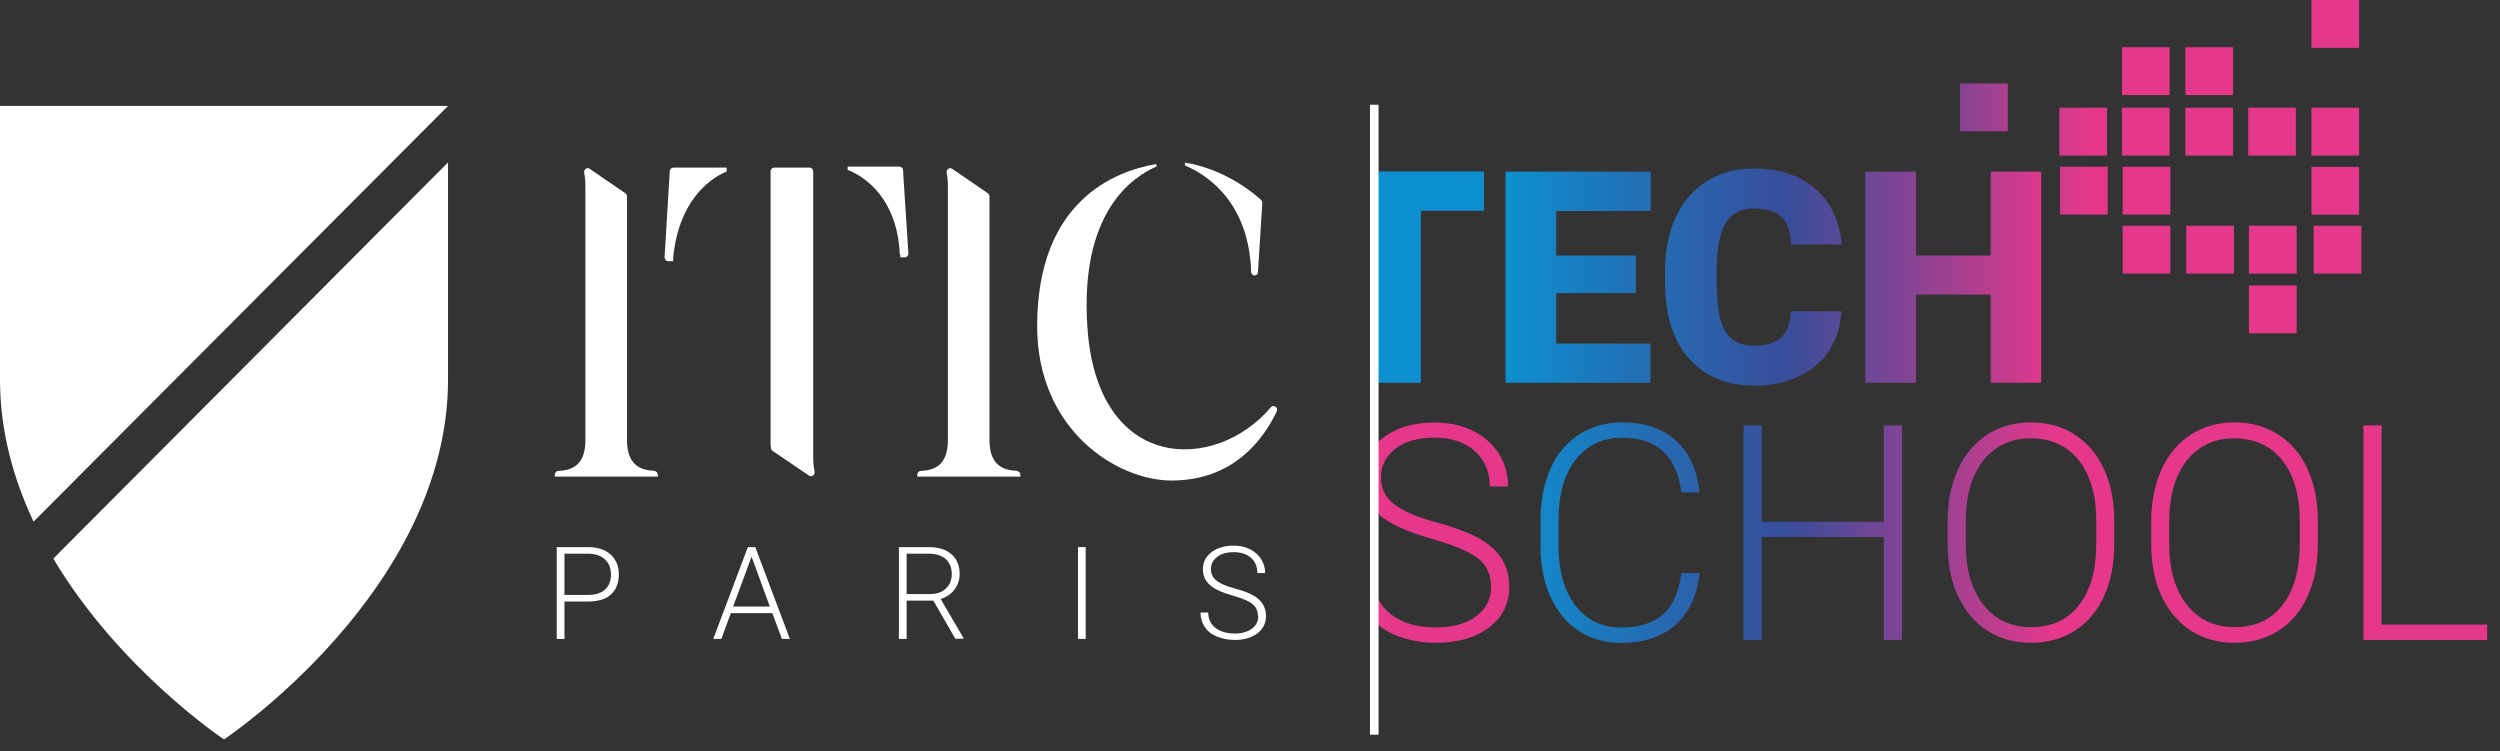 <svg width="173" height="52" viewBox="0 0 173 52" fill="none" xmlns="http://www.w3.org/2000/svg">
<rect x="0" y="0" width="173" height="52" fill="#333333" stroke="none"/>
<path d="M102.693 14.589H98.325V26.488H94.811V14.589H95.098V11.867H102.693V14.589Z" fill="url(#paint0_linear_335_298)"/>
<path d="M113.205 20.281H107.687V23.776H114.212V26.488H104.183V11.878H114.233V14.6H107.687V17.683H113.205V20.291V20.281Z" fill="url(#paint1_linear_335_298)"/>
<path d="M127.418 21.539C127.366 22.559 127.099 23.456 126.596 24.23C126.092 25.013 125.393 25.611 124.489 26.044C123.585 26.477 122.557 26.684 121.396 26.684C119.484 26.684 117.974 26.055 116.874 24.807C115.775 23.56 115.22 21.786 115.22 19.508V18.786C115.22 17.353 115.466 16.105 115.97 15.023C116.463 13.95 117.183 13.115 118.118 12.538C119.053 11.95 120.132 11.661 121.355 11.661C123.122 11.661 124.54 12.125 125.619 13.063C126.688 14.002 127.305 15.28 127.449 16.92H123.944C123.914 16.033 123.698 15.394 123.276 15.002C122.855 14.61 122.218 14.425 121.355 14.425C120.492 14.425 119.844 14.754 119.433 15.404C119.022 16.064 118.816 17.105 118.796 18.549V19.58C118.796 21.137 118.991 22.25 119.382 22.92C119.772 23.59 120.44 23.921 121.396 23.921C122.208 23.921 122.824 23.735 123.246 23.353C123.677 22.972 123.903 22.364 123.924 21.539H127.418Z" fill="url(#paint2_linear_335_298)"/>
<path d="M141.25 26.488H137.756V20.384H132.587V26.488H129.072V11.878H132.587V17.683H137.756V11.878H141.25V26.488Z" fill="url(#paint3_linear_335_298)"/>
<path d="M95.818 35.901C96.527 36.407 97.637 36.881 99.168 37.314C100.699 37.747 101.748 38.201 102.323 38.675C102.899 39.149 103.186 39.809 103.186 40.623C103.186 41.438 102.837 42.139 102.138 42.655C101.439 43.17 100.514 43.418 99.364 43.418C98.069 43.418 97.031 43.119 96.25 42.51C95.469 41.902 95.078 41.077 95.078 40.036V42.861C95.335 43.294 95.859 43.645 96.496 43.923C97.37 44.294 98.326 44.48 99.364 44.48C100.884 44.48 102.118 44.129 103.042 43.418C103.978 42.706 104.44 41.768 104.44 40.603C104.44 39.861 104.265 39.221 103.926 38.675C103.577 38.128 103.063 37.664 102.385 37.273C101.696 36.881 100.699 36.499 99.364 36.139C98.028 35.778 97.072 35.355 96.466 34.881C95.859 34.406 95.561 33.788 95.561 33.035C95.561 32.221 95.9 31.561 96.568 31.045C97.236 30.54 98.141 30.282 99.271 30.282C100.401 30.282 101.367 30.591 102.056 31.21C102.744 31.829 103.094 32.643 103.094 33.664H104.358C104.358 32.829 104.142 32.066 103.721 31.396C103.299 30.725 102.693 30.189 101.912 29.808C101.141 29.426 100.258 29.241 99.271 29.241C97.822 29.241 96.63 29.591 95.695 30.303C95.386 30.54 95.13 30.808 95.037 31.097V35.045C95.14 35.365 95.438 35.654 95.798 35.912L95.818 35.901Z" fill="url(#paint4_linear_335_298)"/>
<path d="M109.053 31.798C109.845 30.787 110.913 30.292 112.259 30.292C114.674 30.292 116.041 31.55 116.349 34.076H117.613C117.459 32.561 116.935 31.375 116.01 30.519C115.096 29.663 113.842 29.23 112.259 29.23C111.139 29.23 110.143 29.509 109.279 30.066C108.416 30.622 107.748 31.406 107.296 32.427C106.844 33.447 106.607 34.612 106.607 35.932V37.86C106.607 39.159 106.844 40.314 107.306 41.325C107.769 42.335 108.416 43.119 109.259 43.665C110.101 44.212 111.078 44.49 112.167 44.49C113.739 44.49 114.993 44.078 115.938 43.242C116.884 42.417 117.439 41.221 117.613 39.654H116.349C116.195 40.912 115.784 41.85 115.116 42.479C114.448 43.108 113.462 43.418 112.157 43.418C110.852 43.418 109.783 42.912 109.012 41.892C108.231 40.871 107.851 39.5 107.851 37.788V35.973C107.851 34.2 108.252 32.808 109.043 31.798H109.053Z" fill="url(#paint5_linear_335_298)"/>
<path d="M130.357 36.108H121.91V29.436H120.656V44.284H121.91V37.159H130.357V44.284H131.621V29.436H130.357V36.108Z" fill="url(#paint6_linear_335_298)"/>
<path d="M143.551 30.055C142.678 29.509 141.681 29.23 140.54 29.23C139.4 29.23 138.393 29.509 137.519 30.076C136.646 30.633 135.967 31.437 135.495 32.478C135.022 33.52 134.775 34.715 134.775 36.077V37.602C134.775 39.706 135.31 41.386 136.368 42.624C137.427 43.861 138.824 44.48 140.551 44.48C141.691 44.48 142.709 44.201 143.582 43.644C144.456 43.088 145.124 42.294 145.596 41.263C146.069 40.232 146.306 39.025 146.306 37.664V35.891C146.285 34.561 146.038 33.396 145.566 32.396C145.093 31.385 144.415 30.612 143.551 30.066V30.055ZM145.062 37.623C145.062 39.438 144.661 40.85 143.87 41.871C143.079 42.892 141.969 43.397 140.561 43.397C139.153 43.397 138.064 42.882 137.252 41.85C136.44 40.819 136.029 39.427 136.029 37.664V36.118C136.029 34.293 136.44 32.88 137.252 31.86C138.064 30.839 139.163 30.334 140.54 30.334C141.918 30.334 143.048 30.839 143.849 31.849C144.651 32.86 145.062 34.262 145.062 36.046V37.613V37.623Z" fill="url(#paint7_linear_335_298)"/>
<path d="M157.641 30.055C156.768 29.509 155.771 29.23 154.63 29.23C153.49 29.23 152.483 29.509 151.609 30.076C150.736 30.633 150.057 31.437 149.585 32.478C149.112 33.52 148.865 34.715 148.865 36.077V37.602C148.865 39.706 149.4 41.386 150.458 42.624C151.517 43.861 152.914 44.48 154.641 44.48C155.781 44.48 156.799 44.201 157.672 43.644C158.546 43.088 159.214 42.294 159.686 41.263C160.159 40.232 160.395 39.025 160.395 37.664V35.891C160.375 34.561 160.128 33.396 159.656 32.396C159.183 31.385 158.505 30.612 157.641 30.066V30.055ZM159.142 37.623C159.142 39.438 158.741 40.85 157.95 41.871C157.158 42.892 156.048 43.397 154.641 43.397C153.233 43.397 152.143 42.882 151.332 41.85C150.52 40.819 150.109 39.427 150.109 37.664V36.118C150.109 34.293 150.52 32.88 151.332 31.86C152.143 30.839 153.243 30.334 154.62 30.334C155.997 30.334 157.127 30.839 157.929 31.849C158.731 32.86 159.142 34.262 159.142 36.046V37.613V37.623Z" fill="url(#paint8_linear_335_298)"/>
<path d="M164.804 29.436H163.55V44.284H172.11V43.222H164.804V29.436Z" fill="url(#paint9_linear_335_298)"/>
<path d="M87.278 13.847C86.847 13.445 84.853 11.723 81.996 11.249V11.445C83.774 12.197 86.436 14.197 86.579 18.817C86.579 18.951 86.692 19.064 86.816 19.064C86.939 19.064 87.052 18.961 87.052 18.827L87.35 14.053C87.35 13.971 87.33 13.899 87.268 13.847H87.278Z" fill="white"/>
<path d="M87.947 28.179C84.124 32.715 75.892 32.746 75.245 22.59C74.721 14.723 78.328 12.259 80.023 11.527V11.352C77.187 11.826 71.772 13.878 71.772 22.57C71.772 29.767 77.3 33.252 81.072 33.252C85.306 33.252 87.392 30.478 88.347 28.478C88.481 28.199 88.132 27.962 87.936 28.189L87.947 28.179Z" fill="white"/>
<path d="M45.288 32.581C44.281 32.54 43.387 32.158 43.387 30.437V13.6C43.387 13.507 43.346 13.424 43.274 13.373L40.807 11.682C40.612 11.548 40.376 11.733 40.427 11.981C40.489 12.259 40.51 12.579 40.51 12.981V30.447C40.51 32.158 39.636 32.54 38.629 32.592C38.495 32.592 38.393 32.715 38.393 32.859V32.983H45.524V32.859C45.524 32.715 45.422 32.602 45.288 32.592V32.581Z" fill="white"/>
<path d="M70.373 32.581C69.366 32.54 68.472 32.158 68.472 30.437V13.6C68.472 13.507 68.431 13.424 68.359 13.373L65.892 11.682C65.697 11.548 65.461 11.733 65.512 11.981C65.574 12.259 65.594 12.579 65.594 12.981V30.447C65.594 32.158 64.721 32.54 63.714 32.592C63.58 32.592 63.477 32.715 63.477 32.859V32.983H70.609V32.859C70.609 32.715 70.507 32.602 70.373 32.592V32.581Z" fill="white"/>
<path d="M56.274 31.602V11.867C56.274 11.723 56.16 11.599 56.027 11.599H53.571C53.427 11.599 53.324 11.723 53.324 11.867V30.849H53.345V30.973C53.345 31.066 53.386 31.148 53.458 31.2L55.986 32.911C56.181 33.045 56.417 32.849 56.366 32.612C56.304 32.324 56.274 32.014 56.274 31.602Z" fill="white"/>
<path d="M46.389 11.733V11.61L46.379 11.744C46.358 11.775 46.348 11.816 46.348 11.847L46.029 17.126L45.988 17.786C45.988 17.94 46.091 18.074 46.235 18.074H46.584V17.848C46.584 17.848 46.584 17.848 46.584 17.827C46.954 14.033 48.958 12.424 50.284 11.867V11.599H46.605C46.512 11.599 46.44 11.651 46.399 11.723L46.389 11.733Z" fill="white"/>
<path d="M62.481 11.774C62.481 11.774 62.481 11.764 62.481 11.754V11.537L62.461 11.682C62.419 11.589 62.337 11.527 62.234 11.527H58.658V11.754C59.994 12.29 62.07 13.826 62.265 17.559C62.265 17.6 62.286 17.641 62.306 17.672V17.806H62.615C62.758 17.806 62.871 17.682 62.861 17.528L62.532 12.465L62.491 11.754L62.481 11.774Z" fill="white"/>
<path d="M39.061 41.624V44.212H38.526V37.86H40.684C41.342 37.86 41.866 38.025 42.246 38.366C42.627 38.706 42.822 39.17 42.822 39.758C42.822 40.345 42.637 40.809 42.277 41.139C41.918 41.469 41.383 41.624 40.684 41.624H39.071H39.061ZM39.061 41.17H40.684C41.198 41.17 41.599 41.046 41.866 40.799C42.144 40.551 42.277 40.211 42.277 39.768C42.277 39.324 42.144 38.974 41.866 38.716C41.599 38.458 41.209 38.324 40.715 38.314H39.061V41.17Z" fill="white"/>
<path d="M53.447 42.428H50.57L49.923 44.212H49.357L51.752 37.86H52.266L54.66 44.212H54.105L53.447 42.428ZM50.734 41.974H53.273L52.009 38.52L50.734 41.974Z" fill="white"/>
<path d="M64.578 41.562H62.739V44.212H62.204V37.86H64.259C64.938 37.86 65.462 38.025 65.842 38.355C66.222 38.685 66.407 39.139 66.407 39.727C66.407 40.129 66.284 40.489 66.047 40.799C65.811 41.108 65.493 41.325 65.092 41.448L66.674 44.15V44.201H66.109L64.578 41.551V41.562ZM62.739 41.108H64.372C64.825 41.108 65.184 40.984 65.451 40.727C65.729 40.469 65.862 40.139 65.862 39.727C65.862 39.283 65.719 38.933 65.441 38.685C65.153 38.438 64.763 38.314 64.249 38.314H62.739V41.108Z" fill="white"/>
<path d="M75.13 44.212H74.597V37.86H75.13V44.212Z" fill="white"/>
<path d="M87.052 42.644C87.052 42.294 86.929 42.015 86.682 41.809C86.436 41.603 85.983 41.407 85.326 41.221C84.668 41.036 84.195 40.84 83.887 40.613C83.455 40.304 83.24 39.902 83.24 39.397C83.24 38.891 83.435 38.52 83.836 38.211C84.236 37.912 84.74 37.757 85.367 37.757C85.788 37.757 86.158 37.84 86.497 38.005C86.826 38.17 87.083 38.397 87.268 38.685C87.453 38.974 87.546 39.304 87.546 39.654H87.011C87.011 39.221 86.867 38.871 86.569 38.603C86.271 38.335 85.881 38.211 85.377 38.211C84.874 38.211 84.504 38.314 84.226 38.541C83.938 38.757 83.795 39.036 83.795 39.386C83.795 39.706 83.928 39.974 84.185 40.18C84.442 40.386 84.853 40.562 85.428 40.716C86.004 40.871 86.425 41.036 86.723 41.201C87.021 41.366 87.237 41.572 87.381 41.799C87.525 42.026 87.607 42.304 87.607 42.624C87.607 43.119 87.412 43.521 87.011 43.83C86.61 44.129 86.086 44.284 85.439 44.284C84.997 44.284 84.586 44.201 84.206 44.047C83.825 43.892 83.548 43.665 83.363 43.376C83.168 43.088 83.075 42.758 83.075 42.387H83.61C83.61 42.83 83.774 43.191 84.113 43.449C84.442 43.706 84.894 43.84 85.439 43.84C85.932 43.84 86.323 43.727 86.621 43.511C86.919 43.294 87.073 43.005 87.073 42.644H87.052Z" fill="white"/>
<path d="M0 7.331V26.261C0 29.828 0.925 33.128 2.322 36.097L31.004 7.331H0Z" fill="white"/>
<path d="M30.994 11.249L3.689 38.654C8.262 46.346 15.477 51.15 15.477 51.15H15.528C15.528 51.15 31.004 40.84 31.004 26.261V11.249H30.994Z" fill="white"/>
<path d="M95.396 7.248H94.801V50.841H95.396V7.248Z" fill="white"/>
<path d="M163.252 0H159.953V3.31H163.252V0Z" fill="url(#paint10_linear_335_298)"/>
<path d="M150.139 3.268H146.84V6.578H150.139V3.268Z" fill="url(#paint11_linear_335_298)"/>
<path d="M150.139 7.454H146.84V10.764H150.139V7.454Z" fill="url(#paint12_linear_335_298)"/>
<path d="M150.19 11.537H146.892V14.847H150.19V11.537Z" fill="url(#paint13_linear_335_298)"/>
<path d="M150.19 15.62H146.892V18.93H150.19V15.62Z" fill="url(#paint14_linear_335_298)"/>
<path d="M154.527 3.268H151.229V6.578H154.527V3.268Z" fill="url(#paint15_linear_335_298)"/>
<path d="M154.527 7.454H151.229V10.764H154.527V7.454Z" fill="url(#paint16_linear_335_298)"/>
<path d="M154.589 15.62H151.29V18.93H154.589V15.62Z" fill="url(#paint17_linear_335_298)"/>
<path d="M158.874 7.454H155.575V10.764H158.874V7.454Z" fill="url(#paint18_linear_335_298)"/>
<path d="M163.252 7.454H159.953V10.764H163.252V7.454Z" fill="url(#paint19_linear_335_298)"/>
<path d="M163.252 11.548H159.953V14.857H163.252V11.548Z" fill="url(#paint20_linear_335_298)"/>
<path d="M158.926 15.62H155.627V18.93H158.926V15.62Z" fill="url(#paint21_linear_335_298)"/>
<path d="M163.405 15.62H160.106V18.93H163.405V15.62Z" fill="url(#paint22_linear_335_298)"/>
<path d="M158.926 19.755H155.627V23.065H158.926V19.755Z" fill="url(#paint23_linear_335_298)"/>
<path d="M145.803 7.454H142.504V10.764H145.803V7.454Z" fill="url(#paint24_linear_335_298)"/>
<path d="M138.937 5.774H135.639V9.084H138.937V5.774Z" fill="url(#paint25_linear_335_298)"/>
<path d="M145.853 11.537H142.555V14.847H145.853V11.537Z" fill="url(#paint26_linear_335_298)"/>
<defs>
<linearGradient id="paint0_linear_335_298" x1="103.268" y1="19.188" x2="143.5" y2="19.188" gradientUnits="userSpaceOnUse">
<stop offset="0.03" stop-color="#0E8FCF"/>
<stop offset="0.22" stop-color="#2073B8"/>
<stop offset="0.51" stop-color="#394D9A"/>
<stop offset="0.97" stop-color="#E5388B"/>
</linearGradient>
<linearGradient id="paint1_linear_335_298" x1="103.268" y1="-663.605" x2="143.49" y2="-663.605" gradientUnits="userSpaceOnUse">
<stop offset="0.03" stop-color="#0E8FCF"/>
<stop offset="0.22" stop-color="#2073B8"/>
<stop offset="0.51" stop-color="#394D9A"/>
<stop offset="0.97" stop-color="#E5388B"/>
</linearGradient>
<linearGradient id="paint2_linear_335_298" x1="103.268" y1="19.178" x2="143.5" y2="19.178" gradientUnits="userSpaceOnUse">
<stop offset="0.03" stop-color="#0E8FCF"/>
<stop offset="0.22" stop-color="#2073B8"/>
<stop offset="0.51" stop-color="#394D9A"/>
<stop offset="0.97" stop-color="#E5388B"/>
</linearGradient>
<linearGradient id="paint3_linear_335_298" x1="103.268" y1="-663.605" x2="143.5" y2="-663.605" gradientUnits="userSpaceOnUse">
<stop offset="0.03" stop-color="#0E8FCF"/>
<stop offset="0.22" stop-color="#2073B8"/>
<stop offset="0.51" stop-color="#394D9A"/>
<stop offset="0.97" stop-color="#E5388B"/>
</linearGradient>
<linearGradient id="paint4_linear_335_298" x1="721.787" y1="36.86" x2="143.501" y2="36.86" gradientUnits="userSpaceOnUse">
<stop offset="0.03" stop-color="#0E8FCF"/>
<stop offset="0.22" stop-color="#2073B8"/>
<stop offset="0.51" stop-color="#394D9A"/>
<stop offset="0.97" stop-color="#E5388B"/>
</linearGradient>
<linearGradient id="paint5_linear_335_298" x1="103.268" y1="36.86" x2="143.5" y2="36.86" gradientUnits="userSpaceOnUse">
<stop offset="0.03" stop-color="#0E8FCF"/>
<stop offset="0.22" stop-color="#2073B8"/>
<stop offset="0.51" stop-color="#394D9A"/>
<stop offset="0.97" stop-color="#E5388B"/>
</linearGradient>
<linearGradient id="paint6_linear_335_298" x1="103.269" y1="36.86" x2="143.501" y2="36.86" gradientUnits="userSpaceOnUse">
<stop offset="0.03" stop-color="#0E8FCF"/>
<stop offset="0.22" stop-color="#2073B8"/>
<stop offset="0.51" stop-color="#394D9A"/>
<stop offset="0.97" stop-color="#E5388B"/>
</linearGradient>
<linearGradient id="paint7_linear_335_298" x1="103.268" y1="36.86" x2="143.5" y2="36.86" gradientUnits="userSpaceOnUse">
<stop offset="0.03" stop-color="#0E8FCF"/>
<stop offset="0.22" stop-color="#2073B8"/>
<stop offset="0.51" stop-color="#394D9A"/>
<stop offset="0.97" stop-color="#E5388B"/>
</linearGradient>
<linearGradient id="paint8_linear_335_298" x1="721.788" y1="36.86" x2="143.501" y2="36.86" gradientUnits="userSpaceOnUse">
<stop offset="0.03" stop-color="#0E8FCF"/>
<stop offset="0.22" stop-color="#2073B8"/>
<stop offset="0.51" stop-color="#394D9A"/>
<stop offset="0.97" stop-color="#E5388B"/>
</linearGradient>
<linearGradient id="paint9_linear_335_298" x1="103.268" y1="36.86" x2="143.5" y2="36.86" gradientUnits="userSpaceOnUse">
<stop offset="0.03" stop-color="#0E8FCF"/>
<stop offset="0.22" stop-color="#2073B8"/>
<stop offset="0.51" stop-color="#394D9A"/>
<stop offset="0.97" stop-color="#E5388B"/>
</linearGradient>
<linearGradient id="paint10_linear_335_298" x1="110.647" y1="1.66" x2="145.443" y2="1.66" gradientUnits="userSpaceOnUse">
<stop offset="0.03" stop-color="#0E8FCF"/>
<stop offset="0.22" stop-color="#2073B8"/>
<stop offset="0.51" stop-color="#394D9A"/>
<stop offset="0.97" stop-color="#E5388B"/>
</linearGradient>
<linearGradient id="paint11_linear_335_298" x1="110.646" y1="4.928" x2="145.442" y2="4.928" gradientUnits="userSpaceOnUse">
<stop offset="0.03" stop-color="#0E8FCF"/>
<stop offset="0.22" stop-color="#2073B8"/>
<stop offset="0.51" stop-color="#394D9A"/>
<stop offset="0.97" stop-color="#E5388B"/>
</linearGradient>
<linearGradient id="paint12_linear_335_298" x1="110.646" y1="9.114" x2="145.442" y2="9.114" gradientUnits="userSpaceOnUse">
<stop offset="0.03" stop-color="#0E8FCF"/>
<stop offset="0.22" stop-color="#2073B8"/>
<stop offset="0.51" stop-color="#394D9A"/>
<stop offset="0.97" stop-color="#E5388B"/>
</linearGradient>
<linearGradient id="paint13_linear_335_298" x1="110.647" y1="13.197" x2="145.443" y2="13.197" gradientUnits="userSpaceOnUse">
<stop offset="0.03" stop-color="#0E8FCF"/>
<stop offset="0.22" stop-color="#2073B8"/>
<stop offset="0.51" stop-color="#394D9A"/>
<stop offset="0.97" stop-color="#E5388B"/>
</linearGradient>
<linearGradient id="paint14_linear_335_298" x1="110.647" y1="17.28" x2="145.443" y2="17.28" gradientUnits="userSpaceOnUse">
<stop offset="0.03" stop-color="#0E8FCF"/>
<stop offset="0.22" stop-color="#2073B8"/>
<stop offset="0.51" stop-color="#394D9A"/>
<stop offset="0.97" stop-color="#E5388B"/>
</linearGradient>
<linearGradient id="paint15_linear_335_298" x1="110.647" y1="4.928" x2="145.443" y2="4.928" gradientUnits="userSpaceOnUse">
<stop offset="0.03" stop-color="#0E8FCF"/>
<stop offset="0.22" stop-color="#2073B8"/>
<stop offset="0.51" stop-color="#394D9A"/>
<stop offset="0.97" stop-color="#E5388B"/>
</linearGradient>
<linearGradient id="paint16_linear_335_298" x1="110.647" y1="9.114" x2="145.443" y2="9.114" gradientUnits="userSpaceOnUse">
<stop offset="0.03" stop-color="#0E8FCF"/>
<stop offset="0.22" stop-color="#2073B8"/>
<stop offset="0.51" stop-color="#394D9A"/>
<stop offset="0.97" stop-color="#E5388B"/>
</linearGradient>
<linearGradient id="paint17_linear_335_298" x1="110.647" y1="17.28" x2="145.443" y2="17.28" gradientUnits="userSpaceOnUse">
<stop offset="0.03" stop-color="#0E8FCF"/>
<stop offset="0.22" stop-color="#2073B8"/>
<stop offset="0.51" stop-color="#394D9A"/>
<stop offset="0.97" stop-color="#E5388B"/>
</linearGradient>
<linearGradient id="paint18_linear_335_298" x1="110.646" y1="9.114" x2="145.443" y2="9.114" gradientUnits="userSpaceOnUse">
<stop offset="0.03" stop-color="#0E8FCF"/>
<stop offset="0.22" stop-color="#2073B8"/>
<stop offset="0.51" stop-color="#394D9A"/>
<stop offset="0.97" stop-color="#E5388B"/>
</linearGradient>
<linearGradient id="paint19_linear_335_298" x1="110.647" y1="9.114" x2="145.443" y2="9.114" gradientUnits="userSpaceOnUse">
<stop offset="0.03" stop-color="#0E8FCF"/>
<stop offset="0.22" stop-color="#2073B8"/>
<stop offset="0.51" stop-color="#394D9A"/>
<stop offset="0.97" stop-color="#E5388B"/>
</linearGradient>
<linearGradient id="paint20_linear_335_298" x1="110.647" y1="13.208" x2="145.443" y2="13.208" gradientUnits="userSpaceOnUse">
<stop offset="0.03" stop-color="#0E8FCF"/>
<stop offset="0.22" stop-color="#2073B8"/>
<stop offset="0.51" stop-color="#394D9A"/>
<stop offset="0.97" stop-color="#E5388B"/>
</linearGradient>
<linearGradient id="paint21_linear_335_298" x1="110.647" y1="17.28" x2="145.443" y2="17.28" gradientUnits="userSpaceOnUse">
<stop offset="0.03" stop-color="#0E8FCF"/>
<stop offset="0.22" stop-color="#2073B8"/>
<stop offset="0.51" stop-color="#394D9A"/>
<stop offset="0.97" stop-color="#E5388B"/>
</linearGradient>
<linearGradient id="paint22_linear_335_298" x1="110.646" y1="17.28" x2="145.442" y2="17.28" gradientUnits="userSpaceOnUse">
<stop offset="0.03" stop-color="#0E8FCF"/>
<stop offset="0.22" stop-color="#2073B8"/>
<stop offset="0.51" stop-color="#394D9A"/>
<stop offset="0.97" stop-color="#E5388B"/>
</linearGradient>
<linearGradient id="paint23_linear_335_298" x1="110.647" y1="21.415" x2="145.443" y2="21.415" gradientUnits="userSpaceOnUse">
<stop offset="0.03" stop-color="#0E8FCF"/>
<stop offset="0.22" stop-color="#2073B8"/>
<stop offset="0.51" stop-color="#394D9A"/>
<stop offset="0.97" stop-color="#E5388B"/>
</linearGradient>
<linearGradient id="paint24_linear_335_298" x1="110.647" y1="9.114" x2="145.443" y2="9.114" gradientUnits="userSpaceOnUse">
<stop offset="0.03" stop-color="#0E8FCF"/>
<stop offset="0.22" stop-color="#2073B8"/>
<stop offset="0.51" stop-color="#394D9A"/>
<stop offset="0.97" stop-color="#E5388B"/>
</linearGradient>
<linearGradient id="paint25_linear_335_298" x1="110.646" y1="7.434" x2="145.442" y2="7.434" gradientUnits="userSpaceOnUse">
<stop offset="0.03" stop-color="#0E8FCF"/>
<stop offset="0.22" stop-color="#2073B8"/>
<stop offset="0.51" stop-color="#394D9A"/>
<stop offset="0.97" stop-color="#E5388B"/>
</linearGradient>
<linearGradient id="paint26_linear_335_298" x1="110.646" y1="13.197" x2="145.442" y2="13.197" gradientUnits="userSpaceOnUse">
<stop offset="0.03" stop-color="#0E8FCF"/>
<stop offset="0.22" stop-color="#2073B8"/>
<stop offset="0.51" stop-color="#394D9A"/>
<stop offset="0.97" stop-color="#E5388B"/>
</linearGradient>
</defs>
</svg>
